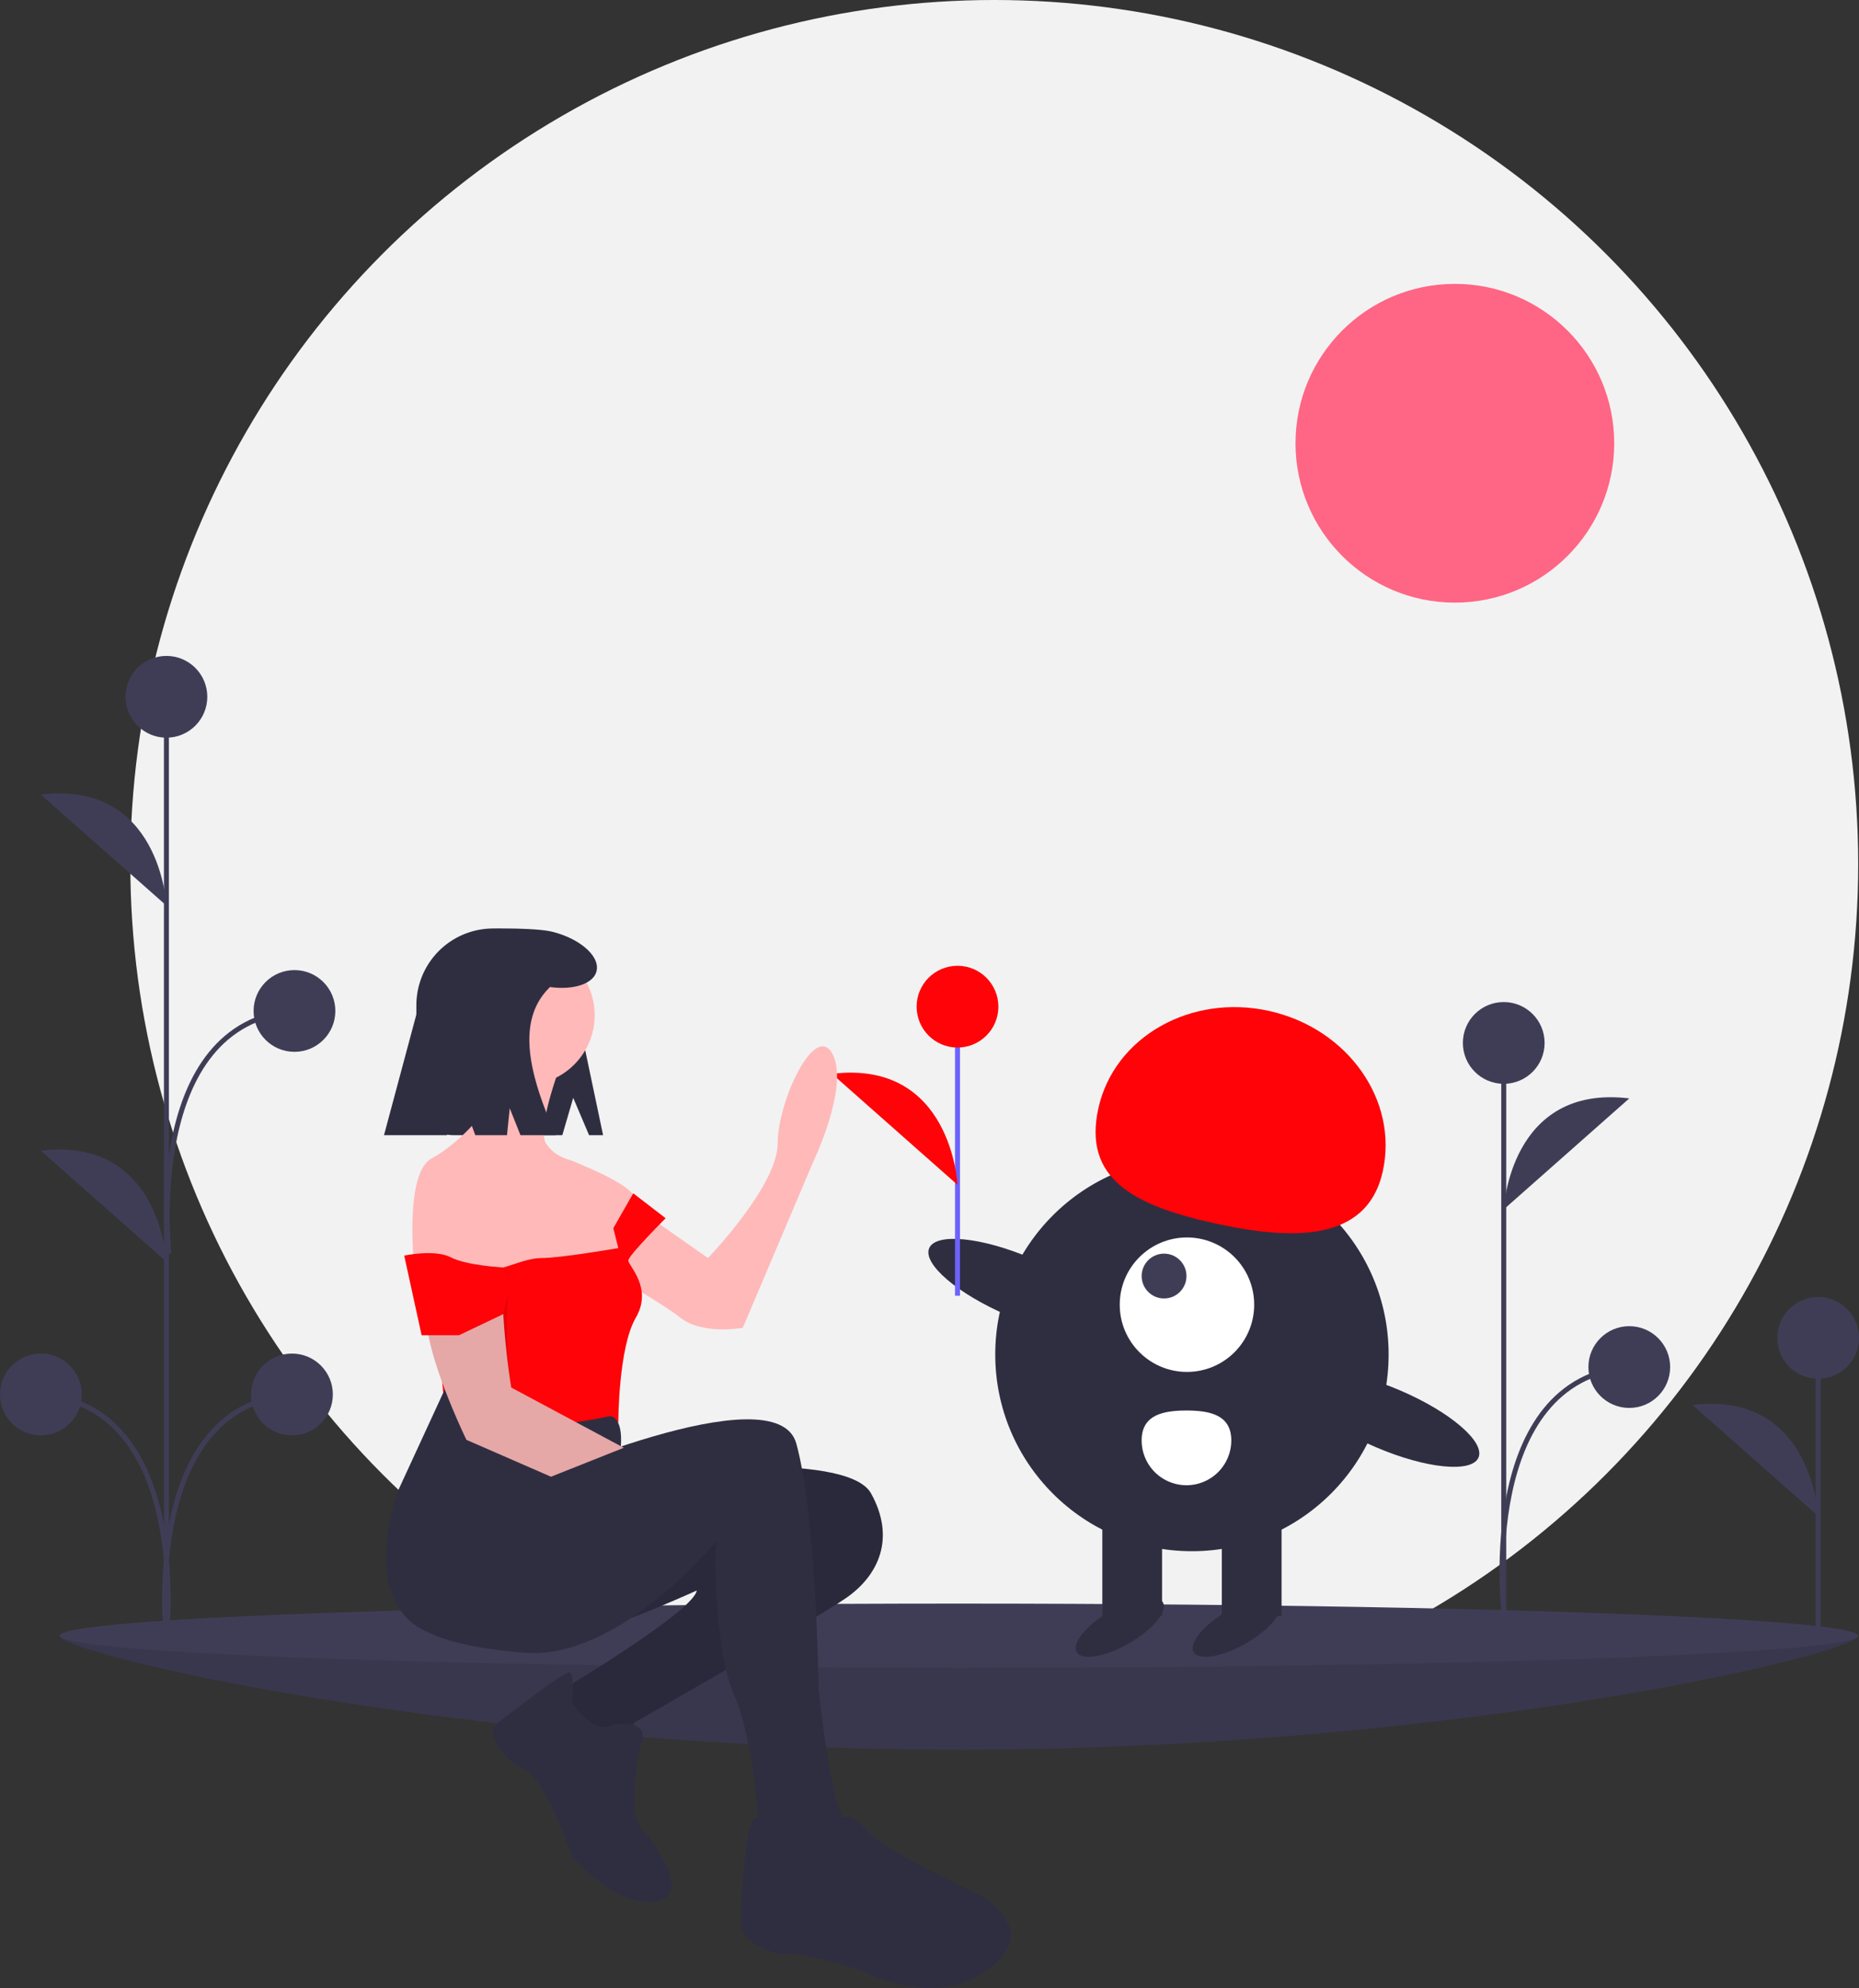 <svg xmlns="http://www.w3.org/2000/svg" xmlns:xlink="http://www.w3.org/1999/xlink" width="746.669" height="798.377" data-name="Layer 1" viewBox="0 0 746.669 798.377"><rect x="0" y="0" width="746.669" height="798.377" fill="#333333" stroke="none"/><title>different love</title><circle cx="399.345" cy="347" r="347" fill="#f2f2f2"/><g id="f9f9bcf5-f65d-4586-b32b-ca2676d797c4" data-name="ground"><path fill="#3f3d56" d="M973.025,707.678c0,7.124-161.706,45.734-361.18,45.734s-361.18-38.61-361.18-45.734S412.371,712.369,611.845,712.369,973.025,700.554,973.025,707.678Z" transform="translate(-226.665 -50.811)"/><path d="M973.025,707.678c0,7.124-161.706,45.734-361.18,45.734s-361.18-38.61-361.18-45.734S412.371,712.369,611.845,712.369,973.025,700.554,973.025,707.678Z" opacity=".1" transform="translate(-226.665 -50.811)"/><ellipse cx="385.18" cy="656.867" fill="#3f3d56" rx="361.18" ry="12.899"/></g><line x1="730.252" x2="730.252" y1="653.349" y2="537.255" fill="#3f3d56" stroke="#3f3d56" stroke-miterlimit="10" stroke-width="2"/><circle cx="730.252" cy="537.255" r="16.417" fill="#3f3d56"/><path fill="#3f3d56" d="M956.917,659.618s-2.345-50.443-50.424-44.58" transform="translate(-226.665 -50.811)"/><line x1="66.842" x2="66.842" y1="662.004" y2="280" fill="#3f3d56" stroke="#3f3d56" stroke-miterlimit="10" stroke-width="2"/><circle cx="66.842" cy="279.817" r="16.417" fill="#3f3d56"/><circle cx="16.417" cy="559.982" r="16.417" fill="#3f3d56"/><path fill="#3f3d56" d="M293.507,414.488s-2.345-50.443-50.424-44.58" transform="translate(-226.665 -50.811)"/><path fill="#3f3d56" d="M293.507,557.488s-2.345-50.443-50.424-44.58" transform="translate(-226.665 -50.811)"/><path fill="none" stroke="#3f3d56" stroke-miterlimit="10" stroke-width="2" d="M293.507,708.302s10.554-92.818-50.424-97.509" transform="translate(-226.665 -50.811)"/><circle cx="117.273" cy="559.982" r="16.417" fill="#3f3d56"/><path fill="none" stroke="#3f3d56" stroke-miterlimit="10" stroke-width="2" d="M293.514,708.302s-10.554-92.818,50.424-97.509" transform="translate(-226.665 -50.811)"/><circle cx="118.273" cy="405.982" r="16.417" fill="#3f3d56"/><path fill="none" stroke="#3f3d56" stroke-miterlimit="10" stroke-width="2" d="M294.514,554.302s-10.554-92.818,50.424-97.509" transform="translate(-226.665 -50.811)"/><line x1="603.978" x2="603.978" y1="651.004" y2="418.817" fill="#3f3d56" stroke="#3f3d56" stroke-miterlimit="10" stroke-width="2"/><circle cx="603.978" cy="418.817" r="16.417" fill="#3f3d56"/><path fill="#3f3d56" d="M830.644,536.488s2.345-50.443,50.424-44.58" transform="translate(-226.665 -50.811)"/><path fill="none" stroke="#3f3d56" stroke-miterlimit="10" stroke-width="2" d="M830.644,697.302s-10.554-92.818,50.424-97.509" transform="translate(-226.665 -50.811)"/><circle cx="654.403" cy="548.982" r="16.417" fill="#3f3d56"/><circle cx="584.345" cy="178" r="64" fill="#ff6584"/><circle cx="478.742" cy="543.936" r="79" fill="#2f2e41"/><rect width="24" height="43" x="717.407" y="656.748" fill="#2f2e41" transform="translate(1232.149 1305.684) rotate(-180)"/><rect width="24" height="43" x="669.407" y="656.748" fill="#2f2e41" transform="translate(1136.149 1305.684) rotate(-180)"/><ellipse cx="676.407" cy="704.248" fill="#2f2e41" rx="20" ry="7.5" transform="translate(-488.168 381.744) rotate(-30)"/><ellipse cx="723.407" cy="704.248" fill="#2f2e41" rx="20" ry="7.5" transform="translate(-481.871 405.244) rotate(-30)"/><circle cx="476.742" cy="523.936" r="27" fill="#fff"/><circle cx="467.546" cy="512.436" r="9" fill="#3f3d56"/><path fill="#ff0308" d="M782.04,521.28c6.379-28.568-14.012-57.434-45.544-64.475s-62.265,10.41-68.644,38.978,14.519,39.104,46.051,46.145S775.661,549.848,782.04,521.28Z" transform="translate(-226.665 -50.811)"/><ellipse cx="636.192" cy="567.591" fill="#2f2e41" rx="12.4" ry="39.5" transform="translate(-362.608 878.317) rotate(-66.829)"/><ellipse cx="784.192" cy="620.591" fill="#2f2e41" rx="12.4" ry="39.5" transform="translate(-321.567 1046.524) rotate(-66.829)"/><path fill="#fff" d="M721.212,629.248a18,18,0,0,1-36,0c0-9.941,8.059-12,18-12S721.212,619.307,721.212,629.248Z" transform="translate(-226.665 -50.811)"/><line x1="384.583" x2="384.583" y1="520.349" y2="404.255" fill="none" stroke="#6c63ff" stroke-miterlimit="10" stroke-width="2"/><circle cx="384.583" cy="404.255" r="16.417" fill="#ff0308"/><path fill="#ff0308" d="M611.248,526.618s-2.345-50.443-50.424-44.58" transform="translate(-226.665 -50.811)"/><path fill="#2f2e41" d="M456.898,491.673l6.364,15h5.636l-8-38c0-24.391-11.772-45-36.163-45h-0a30.837,30.837,0,0,0-30.836,30.837V491.777a14.896,14.896,0,0,0,14.896,14.896h43.729Z" transform="translate(-226.665 -50.811)"/><path fill="#2f2e41" d="M483.511,642.522s83-10,93,8,3,33-10,42-85,50-85,50l-6,10-13-2-13-12,6-11s50-30,51-38c0,0-46,21-51,17s-61-23-52-34,32-27,32-27Z" transform="translate(-226.665 -50.811)"/><path d="M483.511,642.522s83-10,93,8,3,33-10,42-85,50-85,50l-6,10-13-2-13-12,6-11s50-30,51-38c0,0-46,21-51,17s-61-23-52-34,32-27,32-27Z" opacity=".1" transform="translate(-226.665 -50.811)"/><path fill="#2f2e41" d="M472.511,743.522s15-3,12,7-5,30,0,35,21,27,5,29-33-18-33-18-11-32-19-35-16-15-12-18,28-22,30-21,1,12,1,12S464.511,747.522,472.511,743.522Z" transform="translate(-226.665 -50.811)"/><path fill="#ffb9b9" d="M474.011,530.022l37,26s28-29,28-46,15-49,22-36-8,44-8,44l-28,66s-16,3-25-4-34-21-34-21Z" transform="translate(-226.665 -50.811)"/><circle cx="210.845" cy="407.71" r="28" fill="#ffb9b9"/><path fill="#ffb9b9" d="M452.011,478.022s-10,26-6,32,9,6,13,8c2,1,23,9,23,15a23.864,23.864,0,0,1-3,11l-3,17-25,16-33-4-25-14s-4-37,7-43,24-20,23-25-2-17-2-17Z" transform="translate(-226.665 -50.811)"/><path fill="#ff0308" d="M494.011,540.022s-15,15-15,17,10,11,3,23-7,42-7,42l-24,5-45-4-7-69s18,3,22,6,15-4,23-4,31-4,31-4l-2-8,8-14Z" transform="translate(-226.665 -50.811)"/><path fill="none" stroke="#ffb9b9" stroke-miterlimit="10" d="M497.511,646.522" transform="translate(-226.665 -50.811)"/><path fill="#2f2e41" d="M437.511,646.522s101-45,109-16,9,99,9,99,5,48,11,53,0,20,0,20l-15,5-14-6-6-16s-2-36-10-54-8-60-7-62c0,0-39,48-77,45s-43.5-11.5-43.5-11.5S412.511,646.522,437.511,646.522Z" transform="translate(-226.665 -50.811)"/><path fill="#2f2e41" d="M560.511,787.522s4-14,13-3,50,28,51,30,19,13-2,28-49,0-49,0-24-8-30-7-18-5-19-10,1.362-48.956,6.681-44.478,11.319,16.478,11.319,16.478S562.511,802.522,560.511,787.522Z" transform="translate(-226.665 -50.811)"/><path fill="#2f2e41" d="M471.511,619.522s5.5-.5,4.5,12.5c0,0-34.5,10.5-40.5,19.5s-32,36-36,55c0,0-29-7-13-57l18.812-40.786S416.511,631.522,471.511,619.522Z" transform="translate(-226.665 -50.811)"/><path fill="#ffb9b9" d="M447.973,643.826,414.011,629.022s-16-33-16-49a246.603,246.603,0,0,0-2.125-27.522A35.528,35.528,0,0,1,407.452,521.356c3.531-3.088,7.496-5.334,11.559-5.334,0,0,12,22,10,42s3,50,3,50l45.186,24.184" transform="translate(-226.665 -50.811)"/><path d="M447.973,643.826,414.011,629.022s-16-33-16-49c0-8.334,35-33,33-13s1,41,1,41l45.186,24.184" opacity=".1" transform="translate(-226.665 -50.811)"/><path fill="#ff0308" d="M432.011,565.022l-3.188,13.5-17.812,8.5h-15l-7-32s12.359-2.614,18.68.693,21.163,4.098,21.163,4.098Z" transform="translate(-226.665 -50.811)"/><path fill="#2f2e41" d="M448.601,425.01c-5.425-1.375-18.289-1.337-20.171-1.337a34.531,34.531,0,0,0-34.531,34.531l-13,48.469h25.304l4.696-18,6.667,18h12.738l1.095-10.817,4.311,10.817h14.189c-10.626-24.044-16.279-45.961-2.318-59.488,9.427,1.284,17.379-1.241,18.674-6.352C467.747,434.944,459.843,427.86,448.601,425.01Z" transform="translate(-226.665 -50.811)"/></svg>